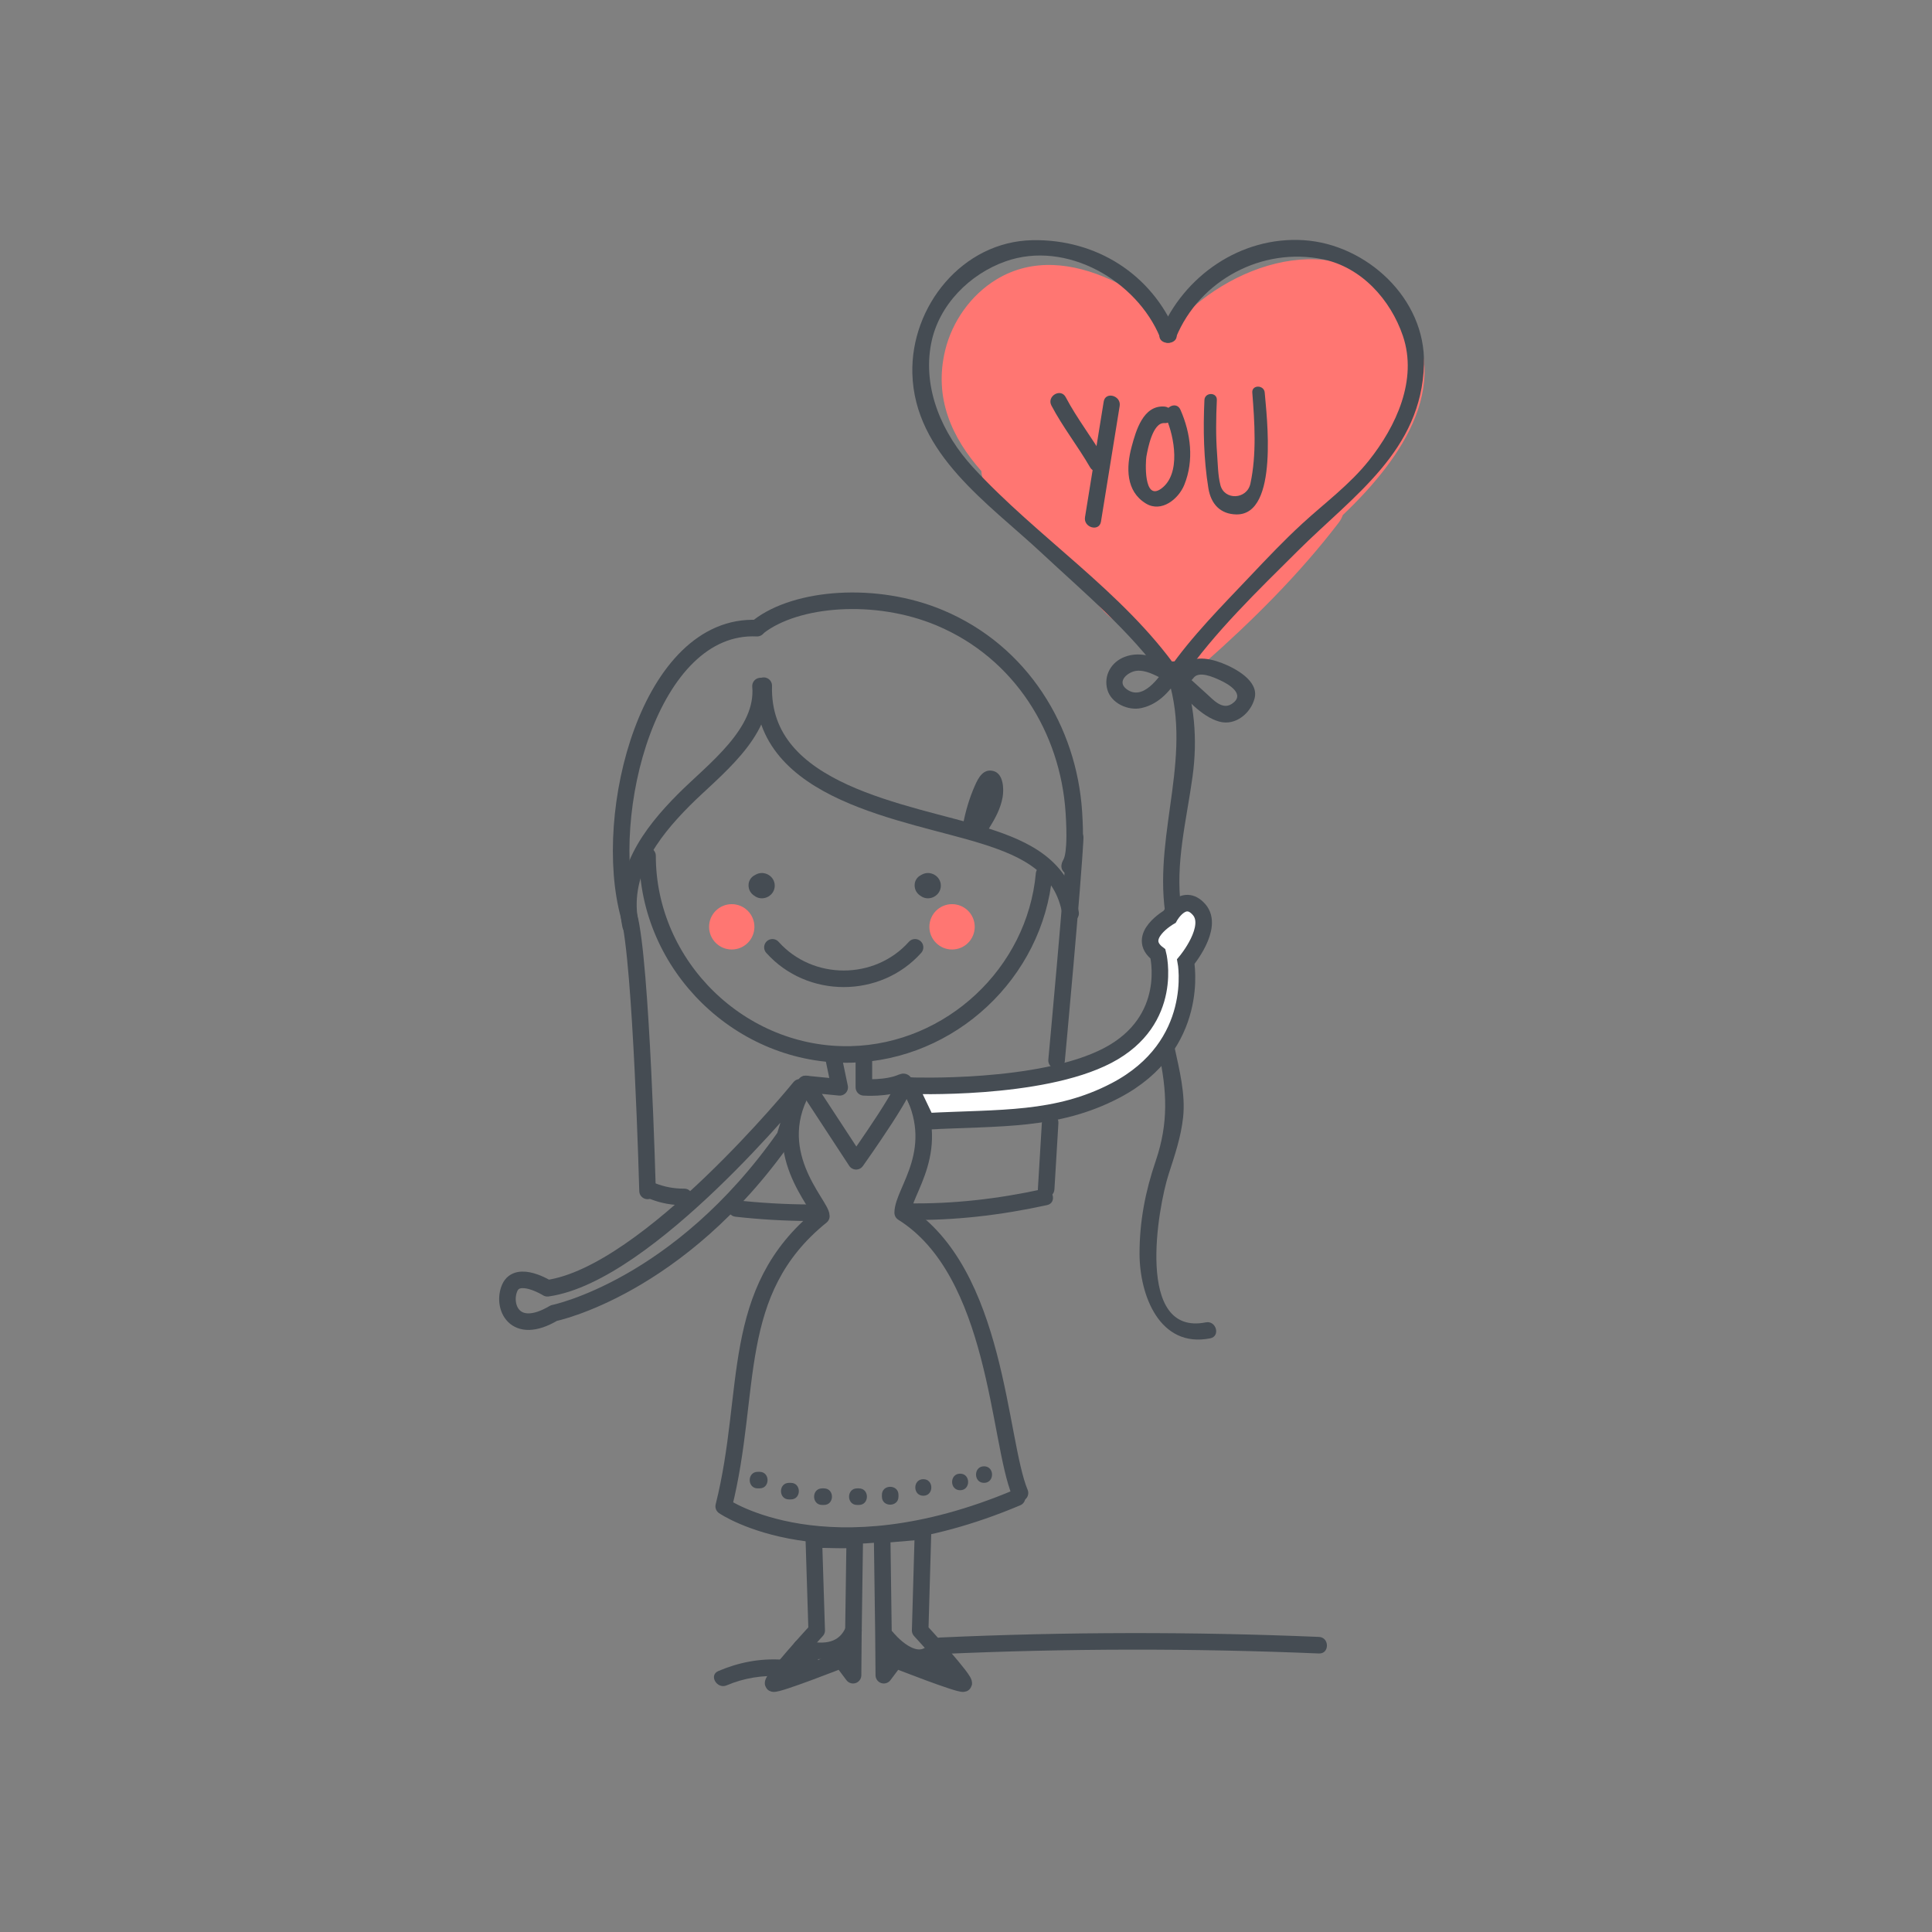 <?xml version="1.0" encoding="utf-8"?>
<!-- Generator: Adobe Illustrator 16.0.0, SVG Export Plug-In . SVG Version: 6.00 Build 0)  -->
<!DOCTYPE svg PUBLIC "-//W3C//DTD SVG 1.1//EN" "http://www.w3.org/Graphics/SVG/1.1/DTD/svg11.dtd">
<svg version="1.1" id="Layer_1" xmlns="http://www.w3.org/2000/svg" xmlns:xlink="http://www.w3.org/1999/xlink" x="0px" y="0px"
	 width="350px" height="350px" viewBox="0 0 350 350" enable-background="new 0 0 350 350" xml:space="preserve">
<rect x="0" y="0" width="350" height="350" fill="#808080" stroke="none"/>
<g>
	<g>
		<path fill="#FF7672" d="M253.535,54.811c-10.902-14.113-31.297-7.145-41.365,4.811c-2.518-3.759-6.48-6.914-11.083-8.992
			c-6.628-2.994-14.024-3.984-20.577-0.002c-4.61,2.8-8.011,7.596-9.279,12.817c-2.105,8.672,1.232,15.893,6.559,21.9
			c0.016,0.706,0.207,1.451,0.637,2.21c0.773,1.369,1.688,2.739,2.72,4.042c4.425,5.817,10.209,10.296,15.842,14.939
			c1.877,3.672,4.791,6.478,8.656,7.849c1.434,1.507,2.794,3.087,4.029,4.793c2.09,2.886,5.618,3.519,8.379,1.08
			c8.79-7.767,17.307-16.208,24.443-25.543c0.354-0.461,0.602-0.932,0.761-1.403C254.074,83.025,264.217,68.635,253.535,54.811z"/>
		<circle fill="#FF7672" cx="172.473" cy="167.904" r="4.108"/>
		<circle fill="#FF7672" cx="132.562" cy="167.904" r="4.107"/>
		<path fill="none" stroke="#454C53" stroke-width="3" stroke-linecap="round" stroke-linejoin="round" stroke-miterlimit="10" d="
			M144.912,196.98c0,0-27.499,33.856-45.746,36.401c0,0-5.361-3.363-6.816-0.093c-1.454,3.271,0.778,8.875,7.986,4.59
			c0,0,22.648-4.578,41.841-31.969L144.912,196.98z"/>
		<path fill="none" stroke="#454C53" stroke-width="3" stroke-linecap="round" stroke-linejoin="round" stroke-miterlimit="10" d="
			M146.033,196.367c-7.683,12.102,2.764,21.838,2.764,23.946c-16.91,13.671-12.431,31.619-17.691,52.569
			c0,0,18.792,12.934,53.137-1.566"/>
		<path fill="none" stroke="#454C53" stroke-width="3" stroke-linecap="round" stroke-linejoin="round" stroke-miterlimit="10" d="
			M164.761,196.674c6.457,11.51-1.229,19.073-1.229,23.025c17.198,10.77,17.286,41.254,21.247,50.77"/>
		<path fill="none" stroke="#454C53" stroke-width="3" stroke-linecap="round" stroke-miterlimit="10" d="M117.309,155.035
			c-0.001,19.966,16.943,36.476,36.898,35.982c18.007-0.445,33.312-14.74,34.94-32.69"/>
		<path fill="none" stroke="#454C53" stroke-width="3" stroke-linecap="round" stroke-miterlimit="10" d="M137.772,124.288
			c0.756,8.536-8.544,15.249-13.856,20.582c-6.199,6.224-11.599,13.534-9.684,22.798"/>
		<path fill="none" stroke="#454C53" stroke-width="3" stroke-linecap="round" stroke-miterlimit="10" d="M137.463,113.489
			c6.788-5.246,21.157-6.463,32.824-1.551c14.752,6.212,23.279,20.294,24.252,35.178c0.591,9.059-0.716,9.174-0.761,9.791"/>
		<path fill="none" stroke="#454C53" stroke-width="3" stroke-linecap="round" stroke-miterlimit="10" d="M137.155,113.797
			c-19.436-0.925-28.315,33.509-23.21,52.111c2.251,8.203,3.364,49.839,3.364,49.839"/>
		<path fill="#454C53" d="M165.977,159.325c0.226-0.385,0.521-0.616,0.877-0.799c-0.008,0.003-0.016,0.006-0.024,0.01
			c0.05-0.023,0.098-0.05,0.146-0.078c1.512-0.864,3.464,0.23,3.464,1.988c0,1.751-1.955,2.863-3.464,1.988
			c-0.575-0.332-1.041-0.811-1.213-1.474C165.619,160.407,165.686,159.821,165.977,159.325z"/>
		<path fill="#454C53" d="M135.89,159.325c0.226-0.385,0.52-0.616,0.876-0.799c-0.008,0.003-0.016,0.006-0.024,0.01
			c0.05-0.023,0.097-0.05,0.146-0.078c1.512-0.864,3.464,0.23,3.464,1.988c0,1.751-1.955,2.863-3.464,1.988
			c-0.575-0.332-1.042-0.811-1.214-1.474C135.532,160.407,135.599,159.821,135.89,159.325z"/>
		<path fill="none" stroke="#454C53" stroke-width="3" stroke-linecap="round" stroke-miterlimit="10" d="M139.932,171.617
			c6.79,7.601,19.047,7.601,25.837,0"/>
		<path fill="none" stroke="#454C53" stroke-width="3" stroke-linecap="round" stroke-linejoin="round" stroke-miterlimit="10" d="
			M156.5,192v4.98c0,0,4.13,0.307,6.893-0.92c2.764-1.229-8.299,14.315-8.299,14.315l-9.172-14.009l6.196,0.613l-1.031-4.946"/>
		<path fill="#FFFFFF" stroke="#454C53" stroke-width="3" stroke-linecap="round" stroke-miterlimit="10" d="M164.761,196.674
			c0,0,23.692,0.934,35.914-5.465c12.222-6.399,9.104-18.392,9.104-18.392c-4.166-3.144,2.104-6.73,2.104-6.73
			s2.482-4.536,5.326-1.329c2.842,3.208-2.388,9.443-2.388,9.443s2.913,15.174-12.749,23.36
			c-10.664,5.574-20.805,4.871-34.231,5.574L164.761,196.674z"/>
		<path fill="none" stroke="#454C53" stroke-width="3" stroke-linecap="round" stroke-miterlimit="10" d="M138.358,124.219
			c-0.542,19.587,26.101,22.842,40,27.215c7.507,2.361,14.159,5.571,15.595,14.03"/>
		<path fill="none" stroke="#454C53" stroke-width="3" stroke-linecap="round" stroke-linejoin="round" stroke-miterlimit="10" d="
			M147.952,295.371l-0.516-16.443c1.623-0.102,6.731,0.252,7.41-0.135l-0.247,17.338l-0.028,3.316l-0.033,4.031l-2.091-2.786
			c0,0-11.589,4.56-12.349,4.306C139.337,304.746,147.952,295.371,147.952,295.371"/>
		<path fill="none" stroke="#454C53" stroke-width="3" stroke-linecap="round" stroke-linejoin="round" stroke-miterlimit="10" d="
			M166.696,295.371l0.516-17.963l-7.41,0.625l0.248,18.098l0.027,3.316l0.033,4.031l2.091-2.786c0,0,11.589,4.56,12.349,4.306
			C175.311,304.746,166.696,295.371,166.696,295.371"/>
		<path fill="none" stroke="#454C53" stroke-width="3" stroke-linecap="round" stroke-miterlimit="10" d="M194.778,151.727
			c-0.312,7.463-3.37,40.375-3.37,40.375"/>
		<path fill="none" stroke="#454C53" stroke-width="3" stroke-linecap="round" stroke-linejoin="round" stroke-miterlimit="10" d="
			M145.177,298.451c0,0,6.985,2.688,9.439-3.109"/>
		<path fill="none" stroke="#454C53" stroke-width="3" stroke-linecap="round" stroke-linejoin="round" stroke-miterlimit="10" d="
			M160.617,296.639c0,0,5.32,6.727,8.993,1.971"/>
		<g>
			<g>
				<g>
					<path fill="#454C53" d="M213.048,60.312c-4.396-10.668-14.501-17.022-26.012-16.8c-12.694,0.246-22.083,11.987-21.753,24.168
						c0.395,14.583,13.837,23.552,23.406,32.491c7.485,6.993,16.222,14.297,22.154,22.715c1.104,1.568,3.707,0.072,2.59-1.514
						c-10.042-14.25-25.481-23.997-37.144-36.689c-5.554-6.045-9.208-14.206-7.597-22.481c1.353-6.948,6.974-12.559,13.483-14.858
						c11.047-3.901,23.763,3.531,27.979,13.766C210.882,62.873,213.785,62.101,213.048,60.312L213.048,60.312z"/>
				</g>
			</g>
			<g>
				<g>
					<path fill="#454C53" d="M213.048,61.11c4.267-10.357,15.607-16.415,26.62-14.136c6.998,1.448,12.256,7.336,14.478,13.871
						c2.71,7.967-1.24,16.392-6.135,22.558c-3.485,4.39-8.012,7.704-12.107,11.468c-3.28,3.015-6.356,6.26-9.416,9.495
						c-5.106,5.399-10.59,10.881-14.838,17.008c-1.105,1.594,1.496,3.092,2.59,1.514c5.834-8.412,13.693-15.95,20.924-23.143
						c10.044-9.99,22.378-18.102,22.801-33.753c0.322-11.936-10.438-21.76-21.799-22.479c-11.397-0.72-21.762,6.489-26.01,16.8
						C209.418,62.101,212.321,62.873,213.048,61.11L213.048,61.11z"/>
				</g>
			</g>
		</g>
		<g>
			<g>
				<path fill="#454C53" d="M211.181,121.637c5.292,14.687-2.126,28.682-0.121,43.52c0.258,1.91,3.148,1.093,2.893-0.798
					c-1.081-7.997,1.017-15.823,2.092-23.703c0.929-6.811,0.36-13.347-1.971-19.817
					C213.423,119.033,210.523,119.812,211.181,121.637L211.181,121.637z"/>
			</g>
		</g>
		<g>
			<g>
				<path fill="#454C53" d="M209.905,190.61c1.513,7.025,1.808,12.829-0.533,19.697c-1.885,5.531-2.934,10.945-2.934,16.794
					c0.001,7.526,3.625,17.168,12.803,15.351c1.897-0.375,1.092-3.267-0.797-2.893c-12.84,2.542-8.68-20.798-6.737-26.831
					c1.114-3.459,2.237-6.717,2.628-10.347c0.445-4.143-0.673-8.558-1.537-12.568C212.391,187.922,209.499,188.725,209.905,190.61
					L209.905,190.61z"/>
			</g>
		</g>
		<g>
			<g>
				<path fill="#454C53" d="M212.198,120.437c-2.646-1.322-5.481-2.553-8.426-1.447c-2.473,0.929-3.887,3.405-3.16,5.959
					c0.706,2.479,3.787,3.854,6.169,3.321c3.383-0.756,5.359-3.339,7.173-6.094c1.067-1.622-1.531-3.123-2.59-1.515
					c-1.358,2.064-4.361,6.437-7.307,4.155c-1.824-1.413,0.328-3.131,1.841-3.292c1.656-0.177,3.362,0.792,4.786,1.503
					C212.409,123.889,213.93,121.301,212.198,120.437L212.198,120.437z"/>
			</g>
		</g>
		<g>
			<g>
				<path fill="#454C53" d="M212.166,123.905c2.542,2.307,5.298,5.879,8.724,6.822c2.947,0.812,5.713-1.544,6.395-4.23
					c0.808-3.185-3.595-5.487-5.915-6.376c-2.747-1.053-5.934-1.486-7.797,1.24c-1.096,1.602,1.506,3.101,2.59,1.515
					c0.989-1.446,3.7-0.17,4.795,0.32c1.605,0.719,4.836,2.626,2.147,4.349c-1.69,1.083-3.338-0.79-4.451-1.8
					c-1.456-1.32-2.911-2.64-4.366-3.96C212.858,120.488,210.73,122.603,212.166,123.905L212.166,123.905z"/>
			</g>
		</g>
		<g>
			<g>
				<g>
					<path fill="#454C53" d="M190.477,73.472c2.052,3.9,4.795,7.369,6.996,11.181c0.967,1.674,3.56,0.164,2.59-1.515
						c-2.2-3.811-4.944-7.28-6.996-11.181C192.166,70.245,189.576,71.761,190.477,73.472L190.477,73.472z"/>
				</g>
			</g>
			<g>
				<g>
					<path fill="#454C53" d="M199.946,72.755c-1.129,6.979-2.258,13.958-3.387,20.938c-0.307,1.892,2.584,2.704,2.893,0.798
						c1.129-6.979,2.258-13.958,3.387-20.938C203.145,71.661,200.255,70.85,199.946,72.755L199.946,72.755z"/>
				</g>
			</g>
			<g>
				<g>
					<path fill="#454C53" d="M210.93,73.65c-3.838-0.266-5.141,4.369-5.929,7.3c-1.001,3.726-1.052,8.046,2.584,10.262
						c2.832,1.725,5.927-0.826,6.962-3.381c1.794-4.43,1.181-9.326-0.701-13.604c-0.777-1.768-3.361-0.239-2.59,1.514
						c1.492,3.393,2.717,10.084-0.839,12.744c-3.306,2.474-2.884-4.95-2.737-5.775c0.257-1.449,1.147-6.205,3.25-6.06
						C212.861,76.784,212.849,73.783,210.93,73.65L210.93,73.65z"/>
				</g>
			</g>
			<g>
				<g>
					<path fill="#454C53" d="M218.192,72.468c-0.245,5.329-0.139,10.703,0.718,15.979c0.467,2.876,2.175,4.69,5.055,4.746
						c7.81,0.151,5.458-18.179,5.15-22.069c-0.113-1.437-2.364-1.447-2.25,0c0.424,5.368,0.801,11.18-0.34,16.479
						c-0.626,2.91-4.723,3.098-5.445,0.247c-0.445-1.758-0.456-3.79-0.593-5.6c-0.245-3.254-0.194-6.523-0.045-9.78
						C220.509,71.017,218.259,71.023,218.192,72.468L218.192,72.468z"/>
				</g>
			</g>
		</g>
		<g>
			<g>
				<path fill="#454C53" d="M167.525,301.547c0.877,0.682,1.754,1.363,2.631,2.046c0.645,0.502,1.49,0.632,2.121,0
					c0.524-0.524,0.646-1.618,0-2.121c-0.876-0.683-1.754-1.364-2.631-2.046c-0.645-0.501-1.489-0.632-2.121,0
					C167.001,299.949,166.878,301.044,167.525,301.547L167.525,301.547z"/>
			</g>
		</g>
		<g>
			<g>
				<path fill="#454C53" d="M143.99,303.751c1.647,0.554,3.457-0.849,3.403-2.563c-0.021-0.681-0.444-1.251-1.101-1.446
					c-0.982-0.292-1.891,0.141-2.447,0.957c-0.296,0.435-0.256,1.075,0,1.514c0.368,0.627,1.02,0.799,1.694,0.689
					c1.358-0.22,2.511-1.379,2.804-2.709c0.176-0.798-0.229-1.62-1.047-1.845c-0.757-0.208-1.669,0.249-1.845,1.048
					c-0.01,0.046-0.152,0.442-0.021,0.154c-0.04,0.081-0.086,0.159-0.136,0.234c0.099-0.122,0.091-0.119-0.024,0.011
					c-0.129,0.115-0.132,0.124-0.009,0.026c-0.075,0.051-0.153,0.097-0.233,0.139c0.251-0.139-0.193,0.034-0.286,0.049
					c0.565,0.734,1.129,1.469,1.694,2.203c-0.239,0.34-0.553,0.48-0.941,0.422c-0.367-0.482-0.734-0.964-1.101-1.446
					c0.001,0.177,0.006,0.165,0.017-0.037c0.021-0.085,0.267-0.367,0.055-0.156c0.061-0.06,0.41-0.183,0.123-0.098
					c0.092-0.027,0.488,0.058,0.2-0.039c-0.775-0.261-1.638,0.293-1.845,1.048C142.716,302.728,143.216,303.49,143.99,303.751
					L143.99,303.751z"/>
			</g>
		</g>
		<g>
			<g>
				<path fill="#454C53" d="M137.601,266.635c-0.111,0-0.222,0-0.333,0c-1.935,0-1.935,3,0,3c0.111,0,0.222,0,0.333,0
					C139.535,269.635,139.535,266.635,137.601,266.635L137.601,266.635z"/>
			</g>
		</g>
		<g>
			<g>
				<path fill="#454C53" d="M142.934,271.635c0.111,0,0.222,0,0.333,0c1.935,0,1.935-3,0-3c-0.111,0-0.222,0-0.333,0
					C140.999,268.635,140.999,271.635,142.934,271.635L142.934,271.635z"/>
			</g>
		</g>
		<g>
			<g>
				<path fill="#454C53" d="M148.934,272.635c0.111,0,0.222,0,0.333,0c1.935,0,1.935-3,0-3c-0.111,0-0.222,0-0.333,0
					C146.999,269.635,146.999,272.635,148.934,272.635L148.934,272.635z"/>
			</g>
		</g>
		<g>
			<g>
				<path fill="#454C53" d="M155.267,272.635c0.111,0,0.222,0,0.333,0c1.935,0,1.935-3,0-3c-0.111,0-0.222,0-0.333,0
					C153.333,269.635,153.333,272.635,155.267,272.635L155.267,272.635z"/>
			</g>
		</g>
		<g>
			<g>
				<path fill="#454C53" d="M162.767,271.135c0-0.111,0-0.223,0-0.334c0-1.935-3-1.935-3,0c0,0.111,0,0.223,0,0.334
					C159.767,273.069,162.767,273.069,162.767,271.135L162.767,271.135z"/>
			</g>
		</g>
		<g>
			<g>
				<path fill="#454C53" d="M167.267,270.969c1.935,0,1.935-3,0-3S165.333,270.969,167.267,270.969L167.267,270.969z"/>
			</g>
		</g>
		<g>
			<g>
				<path fill="#454C53" d="M173.934,269.969c1.935,0,1.935-3,0-3S171.999,269.969,173.934,269.969L173.934,269.969z"/>
			</g>
		</g>
		<g>
			<g>
				<path fill="#454C53" d="M178.268,268.635c1.935,0,1.935-3,0-3S176.333,268.635,178.268,268.635L178.268,268.635z"/>
			</g>
		</g>
		<g>
			<g>
				<path fill="#454C53" d="M117.871,217.241c1.939,0.756,3.983,1.11,6.063,1.089c1.934-0.02,1.936-3.021,0-3
					c-1.835,0.019-3.557-0.315-5.266-0.981C116.864,213.645,116.089,216.547,117.871,217.241L117.871,217.241z"/>
			</g>
		</g>
		<g>
			<g>
				<path fill="#454C53" d="M133.253,220.423c4.438,0.494,8.882,0.753,13.348,0.777c1.935,0.011,1.934-2.989,0-3
					c-4.465-0.024-8.91-0.283-13.348-0.777C131.332,217.209,131.353,220.211,133.253,220.423L133.253,220.423z"/>
			</g>
		</g>
		<g>
			<g>
				<path fill="#454C53" d="M164.267,220.992c8.636,0.155,16.986-0.841,25.415-2.675c1.891-0.411,1.089-3.303-0.797-2.893
					c-8.164,1.776-16.26,2.718-24.618,2.567C162.331,217.957,162.334,220.957,164.267,220.992L164.267,220.992z"/>
			</g>
		</g>
		<g>
			<g>
				<path fill="#454C53" d="M188.74,203.467c-0.24,3.999-0.48,7.997-0.721,11.996c-0.116,1.934,2.885,1.922,3,0
					c0.24-3.999,0.48-7.997,0.721-11.996C191.856,201.533,188.855,201.545,188.74,203.467L188.74,203.467z"/>
			</g>
		</g>
		<g>
			<g>
				<path fill="#454C53" d="M177.344,150.221c0.235-1.258,0.532-2.491,0.896-3.717c0.148-0.498,1.331-3.874,1.355-3.871
					c-0.354-0.146-0.707-0.293-1.061-0.439c0.618,0.59,0.026,2.361-0.215,3.098c-0.387,1.184-1.129,2.282-1.783,3.331
					c-1.028,1.646,1.568,3.151,2.59,1.514c1.114-1.784,2.143-3.623,2.507-5.719c0.251-1.449,0.173-4.232-1.64-4.73
					c-1.877-0.517-2.775,1.253-3.397,2.669c-0.998,2.268-1.692,4.635-2.146,7.067C174.098,151.313,176.989,152.121,177.344,150.221
					L177.344,150.221z"/>
			</g>
		</g>
		<g>
			<g>
				<path fill="#454C53" d="M131.641,305.318c3.174-1.356,6.522-1.862,9.958-1.658c1.933,0.115,1.922-2.886,0-3
					c-3.997-0.238-7.798,0.498-11.471,2.068C128.353,303.486,129.883,306.07,131.641,305.318L131.641,305.318z"/>
			</g>
		</g>
		<g>
			<g>
				<path fill="#454C53" d="M170.268,299.652c22.882-1.033,45.786-1.069,68.67-0.109c1.936,0.081,1.928-2.919,0-3
					c-22.885-0.96-45.788-0.924-68.67,0.109C168.342,296.739,168.333,299.74,170.268,299.652L170.268,299.652z"/>
			</g>
		</g>
	</g>
</g>
</svg>
